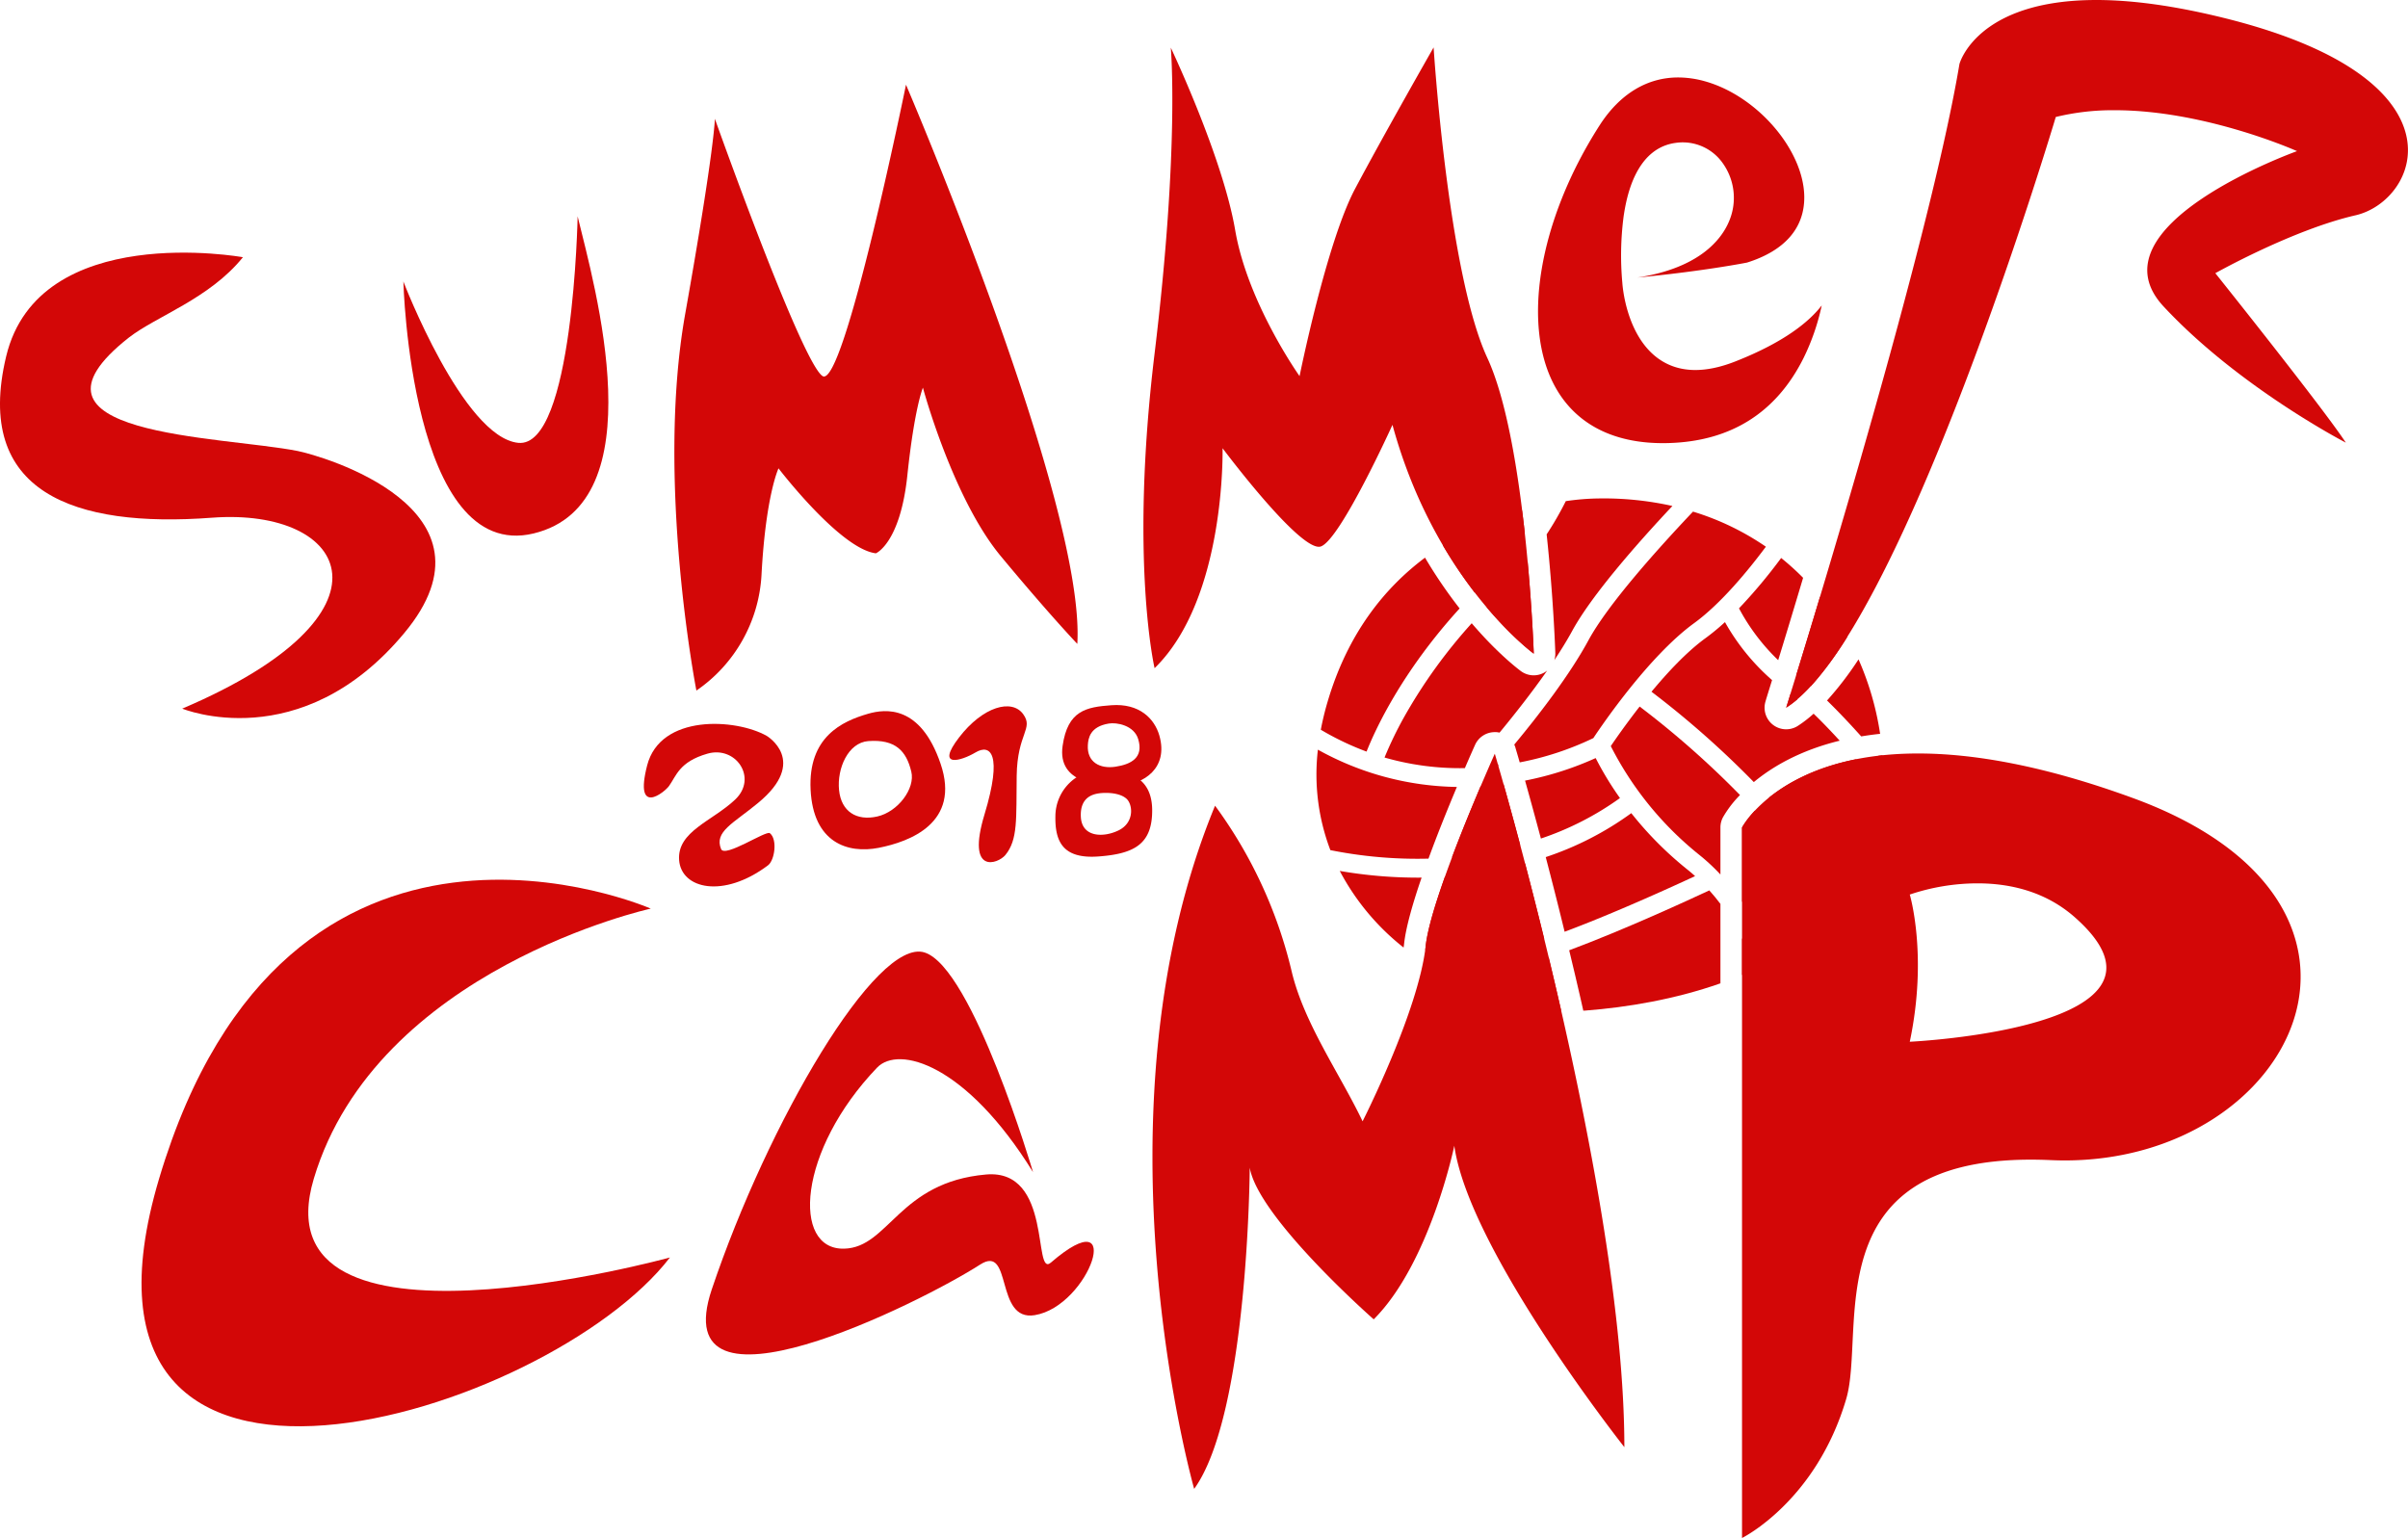 <svg xmlns="http://www.w3.org/2000/svg" viewBox="0 0 892.11 569.88"><defs><style>.cls-1{fill:#d30707;}</style></defs><title>summer_camp_2018_logo_big</title><g id="Livello_2" data-name="Livello 2"><g id="Livello_2-2" data-name="Livello 2"><path class="cls-1" d="M90,95.31S14.35,81.6,2.28,132.06s25.23,63.61,76.23,59.77,71.5,35.65-11,70.74c0,0,43.87,18.1,82.26-28s-30.86-65.75-39.48-67.46c-28.45-5.64-109-5.49-62.52-42.05C58,117.11,77.59,110.69,90,95.31Z"/><path class="cls-1" d="M149.44,104.3s2.63,104.38,48.26,93.36S220.25,105.87,214,80.17c0,0-1.57,86-22,83.92S149.44,104.3,149.44,104.3Z"/><path class="cls-1" d="M399.12,238.58c3.14-51.93-63.47-207.19-63.47-207.19s-23.08,113.3-30.95,107.93S264.84,44,264.84,44s0,10.49-11,72.38S258,255.88,258,255.88a55.65,55.65,0,0,0,24.13-43c1.57-29.37,6.29-39.34,6.29-39.34s22.86,29.9,36.08,31.48c0,0,9-3.68,11.65-28.85s5.77-32.52,5.77-32.52,11,40.91,28.85,62.42S399.12,238.58,399.12,238.58Z"/><path class="cls-1" d="M488.59,202.6a2.22,2.22,0,0,0,.79-.13c7.29-2.65,26.5-45.05,26.5-45.05,15.91,58.3,52.35,84.81,52.35,84.81S565.58,164,551,132.57s-19.88-115-19.88-115S512.57,50.07,502,70s-20.54,69.37-20.54,69.37-19.22-27-23.86-54.13-23.85-67.58-23.85-67.58,3.31,36.44-6,113.3,0,116.62,0,116.62c26.5-25.84,25.18-81.5,25.18-81.5S480.21,202.6,488.59,202.6Z"/><path class="cls-1" d="M631.88,30.19a36.94,36.94,0,0,0-10.14-1.49c-11.56,0-21.7,6.13-29.2,17.86C570,81.8,563.48,120.81,576.32,143.63c7.81,13.89,22.13,21,41.42,20.55,23.31-.53,40.29-11.15,50.46-31.57a83.47,83.47,0,0,0,6.71-19.44c-4.63,6-13.84,13.62-32.07,20.78-11,4.32-20.22,4.2-27.39-.36-13-8.25-14.35-27.87-14.41-28.77h0a111.93,111.93,0,0,1,.43-24.31c2.31-16.69,9-26.23,19.42-27.58a18.1,18.1,0,0,1,17.19,7.31,22.12,22.12,0,0,1,2.36,22.08c-2.73,6.29-10.71,17-33.83,20.52,23.75-2.28,39.39-5.3,40.61-5.54,14-4.39,21.36-12.84,21.22-24.44C668.24,55.64,651.15,35.7,631.88,30.19Z"/><path class="cls-1" d="M825.6,7.07C805.58,2,789.52,0,776.66,0c-44.56,0-50.73,23.73-50.73,23.73-12.06,72.08-64.21,238.49-64.21,238.49,42.76-27,99.9-218.87,99.9-218.87a89.29,89.29,0,0,1,21.83-2.51C817.21,40.84,851,56,851,56s-77.27,27.64-49.44,57.56,67.52,50.46,67.52,50.46c-8.6-13.08-48.35-62.79-48.35-62.79s28.56-16.08,51.92-21.45S915,29.8,825.6,7.07Z"/><path class="cls-1" d="M241.09,336.67s-134.7-59-182.13,100c-43.64,146.26,144.28,87.81,189.23,29.27,0,0-153.3,42.19-131.93-29.21C139.53,359,241.09,336.67,241.09,336.67Z"/><path class="cls-1" d="M528.19,350.48c-2.63,24.14-23.38,65-23.38,65-8.5-17.79-21.91-36.59-26.37-55.94a169.76,169.76,0,0,0-28.29-61c-47.19,114.48-7.74,253.14-7.74,253.14C462.52,523.87,463,432.64,463,432.64c3.1,18.56,45.93,56.22,45.93,56.22,20.89-20.88,29.86-64.32,29.86-64.32,5.41,38.79,63,111.68,63,111.68,0-95.75-48-256.94-48-256.94S530.24,331.68,528.19,350.48Z"/><path class="cls-1" d="M625.11,322.17a130.34,130.34,0,0,1-20.75-20.87,116,116,0,0,1-31.54,16.23l-.16.05c2.18,8.32,4.56,17.64,7,27.67,18.45-6.92,39.3-16.42,48.33-20.62Q626.61,323.37,625.11,322.17Z"/><path class="cls-1" d="M528,352c17.34-.35,34.17-1.47,44.09-4.13-2.48-10.15-4.88-19.55-7.07-27.93a146.44,146.44,0,0,1-29.71,4.94c-3.6,10.1-6.46,19.57-7.12,25.6C528.14,351,528.07,351.49,528,352Z"/><path class="cls-1" d="M561,275.89a8.23,8.23,0,0,1,.43,1.11c0,.09.6,2,1.59,5.49a110.72,110.72,0,0,0,27.28-9c3.24-4.89,20.65-30.46,37.32-42.58,9.88-7.19,19.89-19.34,26.6-28.34a98.26,98.26,0,0,0-27-13c-13.26,14-31.49,34.35-38.7,47.61C581.6,250,570,265.07,561,275.89Z"/><path class="cls-1" d="M554.93,283.15l-.62.72.8-.1C555.05,283.55,555,283.35,554.93,283.15Z"/><path class="cls-1" d="M531.21,358.93c15.38,9.39,32.5,14.67,47.17,15.55-1.55-6.82-3.11-13.45-4.64-19.82C563.69,357.28,547.77,358.48,531.21,358.93Z"/><path class="cls-1" d="M496.35,322.71A89.11,89.11,0,0,0,520,351.1c.07-.5.15-1,.2-1.49.66-6.05,3.2-14.91,6.47-24.42A170.74,170.74,0,0,1,496.35,322.71Z"/><path class="cls-1" d="M656.51,252a81.39,81.39,0,0,1-17.45-21.49,82.24,82.24,0,0,1-7.28,6c-6.79,4.94-13.86,12.48-19.94,19.8a343,343,0,0,1,37.91,33.48c6.79-5.62,17-11.71,31.82-15.34-3.4-3.71-6.68-7.13-9.67-10A45.29,45.29,0,0,1,666,269a8,8,0,0,1-11.9-9.15C654.15,259.62,655,256.85,656.51,252Z"/><path class="cls-1" d="M689.54,272.86c2.25-.37,4.58-.7,7-.95a107.69,107.69,0,0,0-8-27.59,122.86,122.86,0,0,1-11.67,15.24C680.78,263.36,685.11,267.93,689.54,272.86Z"/><path class="cls-1" d="M697.61,282.06c0-.73-.12-1.47-.17-2.21l-1.58.19Z"/><path class="cls-1" d="M667.2,251.39c1.14.77,2.39,1.73,3.72,2.82A127.91,127.91,0,0,0,684.37,236a102.55,102.55,0,0,0-10.09-14.89c-3.58,11.94-6.63,21.93-8.83,29.07C666,250.58,666.6,251,667.2,251.39Z"/><path class="cls-1" d="M663.31,257.21l0,0c-1,3.26-1.56,5-1.56,5a36.51,36.51,0,0,0,4.16-3.11C665,258.39,664.11,257.75,663.31,257.21Z"/><path class="cls-1" d="M658.78,244.62c2.4-7.82,5.58-18.28,9.23-30.52a96.58,96.58,0,0,0-8.13-7.35,196.54,196.54,0,0,1-15.62,18.66A76.25,76.25,0,0,0,658.78,244.62Z"/><path class="cls-1" d="M563.21,313.1c-2.44-9.18-4.56-16.83-6.16-22.53-1,.13-2,.26-3,.37-1.78.19-3.64.35-5.56.46-3,7.17-7,16.69-10.57,26.25A138.32,138.32,0,0,0,563.21,313.1Z"/><path class="cls-1" d="M529.22,318.15c3.44-9.4,7.3-18.91,10.52-26.56a109.06,109.06,0,0,1-51.49-13.81A78.85,78.85,0,0,0,492.87,315,163.68,163.68,0,0,0,529.22,318.15Z"/><path class="cls-1" d="M581.35,352.11c1.4,5.79,2.82,11.79,4.23,17.95.34,1.48.67,2.95,1,4.43l.86-.05c15.33-1.17,33.15-4.16,49.94-10.08V334.92c-1.29-1.7-2.65-3.38-4.12-5C625.84,333.39,602,344.4,581.35,352.11Z"/><path class="cls-1" d="M645.38,361.27c1.73-.73,3.44-1.48,5.13-2.28a112,112,0,0,0-5.13-11.35Z"/><path class="cls-1" d="M607.45,261.8c-5,6.41-8.9,12-10.69,14.66a123.08,123.08,0,0,0,32.72,40.24,74.81,74.81,0,0,1,7.9,7.33V306.6a8,8,0,0,1,.91-3.71,40.37,40.37,0,0,1,6.34-8.3A335.87,335.87,0,0,0,607.45,261.8Z"/><path class="cls-1" d="M565,289.24c1.56,5.57,3.57,12.85,5.87,21.47a110,110,0,0,0,29.29-15,118,118,0,0,1-9-14.82A118.5,118.5,0,0,1,565,289.24Z"/><path class="cls-1" d="M645.38,306.6V334a108,108,0,0,1,11.45,21.77A88.61,88.61,0,0,0,680,337.88a282.86,282.86,0,0,0-29.83-37.52A32.33,32.33,0,0,0,645.38,306.6Z"/><path class="cls-1" d="M687.7,281.32c-15.48,3.07-25.83,9-32.41,14.29a292.23,292.23,0,0,1,29.33,36.59A67.12,67.12,0,0,0,697.2,299q.31-3,.46-6.06C694.39,289.07,691,285.12,687.7,281.32Z"/><path class="cls-1" d="M575.85,244.6c2.46-3.7,4.72-7.35,6.6-10.8,7.16-13.16,23.94-32.26,37.14-46.32a116.63,116.63,0,0,0-27.16-2.79,89.91,89.91,0,0,0-12.34,1A122.25,122.25,0,0,1,573,198c2.47,23.08,3.16,42.36,3.21,44A8,8,0,0,1,575.85,244.6Z"/><path class="cls-1" d="M545.24,230.94a192.54,192.54,0,0,0-25,34.66,139.36,139.36,0,0,0-7.3,15.09,101.24,101.24,0,0,0,29.76,3.93c1.87-4.35,3.26-7.46,3.78-8.62a8,8,0,0,1,7.3-4.72l.53,0a8.23,8.23,0,0,1,1.24.18c5.45-6.61,11.93-14.81,17.65-23a7.45,7.45,0,0,1-1.24.83,8,8,0,0,1-3.75.94,8,8,0,0,1-4.71-1.53C562.82,248.19,555.08,242.45,545.24,230.94Z"/><path class="cls-1" d="M550.78,225c9.8,11.61,17.45,17.19,17.45,17.19s-.51-14.91-2.29-34.33a182,182,0,0,1-14.26,16.21C551.37,224.42,551.08,224.73,550.78,225Z"/><path class="cls-1" d="M546.7,219.19a165.21,165.21,0,0,0,18.2-21.7q-.45-4.11-1-8.33a112.83,112.83,0,0,0-29.35,12.92,169.22,169.22,0,0,0,11.77,17.47Z"/><path class="cls-1" d="M540.76,225.45a174.72,174.72,0,0,1-12.82-18.82c-14.93,11.17-28.63,28-36.12,53.47a105.73,105.73,0,0,0-2.49,10.29,104.23,104.23,0,0,0,16.95,8.1C509.45,270.48,519.21,249.1,540.76,225.45Z"/><path class="cls-1" d="M790.33,295.75c-33.31-12.19-59.42-16.56-79.71-16.56-50.89,0-65.24,27.41-65.24,27.41V569.88s27.39-13.48,38.6-51.53c7.38-25.08-11.8-88.65,68.43-88.66,2.37,0,4.81.06,7.35.17,1.74.08,3.48.12,5.19.12C850.46,430,897.43,335,790.33,295.75ZM707.53,386c6.76-32,0-54.54,0-54.54a78.91,78.91,0,0,1,25.12-4.15c11.46,0,25,2.74,36.18,12.71C815,381,707.53,386,707.53,386Z"/><path class="cls-1" d="M267.14,314.59c1.38,3.39,16.65-7,18.08-5.86,2.86,2.24,1.82,10-.7,11.91-16.56,12.42-32.13,8.71-32.92-1.94s12.35-14.44,20.78-22.45.23-20-10.26-17-11.55,8.23-14.27,12c-1.61,2.26-13,11.53-8.11-7.6s32.79-17.45,44.29-11c0,0,15.74,9.3-3.21,24.89C271.7,305.1,264.52,308.13,267.14,314.59Z"/><path class="cls-1" d="M348.47,283c-7.46-21.9-20.43-20.38-26.85-18.53-9.66,2.78-22.28,8.59-21.31,28.16s13.68,23.78,25.21,21.52S355.94,304.92,348.47,283ZM325,302.54c-7.64,1.73-13.35-1.81-14.15-9.8s3.35-17.58,10.84-18.14c10-.73,14.08,3.6,15.92,11.31C339.15,292.14,332.69,300.81,325,302.54Z"/><path class="cls-1" d="M372.45,316.83c4.73-5.71,4-13.51,4.21-29.35s6.36-17.39,2.41-22.86c-4.2-5.81-14.93-2.86-23.76,8.63s.7,8.77,6.13,5.54,10.13.42,3.29,23S369.75,320.1,372.45,316.83Z"/><path class="cls-1" d="M408.62,285.18A17.35,17.35,0,0,0,391,302.43c-.16,9.23,2.62,15.9,15.92,14.92s20.12-4.54,19.93-17.54C426.61,287,416.52,285.44,408.62,285.18Zm5.81,22.49c-5.52,2.73-13.63,2.67-14-5s4.93-8.62,7.88-8.83c2.31-.16,6.63,0,9,2.09S420.38,304.74,414.43,307.67Z"/><path class="cls-1" d="M429.52,272.55c-1.82-6.32-7.44-12-17.77-11.24-9.25.68-16.21,1.9-18.08,15.08-2,13.94,13.7,15,21.76,14.59S433,284.75,429.52,272.55Zm-16.3,11.55c-5.68.85-10.56-1.64-10.2-8,.15-2.62.85-6.86,7.74-8,2.94-.51,9.37.64,10.92,5.77C423.79,280.83,418.94,283.23,413.22,284.1Z"/><path class="cls-1" d="M382.73,434.36s-22.37-75.81-40.21-81.44-58,62.94-78.83,124.86c-17.64,52.47,77.46,4.92,99.44-9.22,12.06-7.76,5.35,21.17,20.2,18.75,20.42-3.32,34.07-43.7,6-19.48-6.75,5.81.78-34.8-24-32.64-32.35,2.81-36,27.05-52.57,27.48-19.53.52-17.21-36.36,12.17-67.07,8-8.38,33-1.37,57.82,38.76"/></g></g></svg>